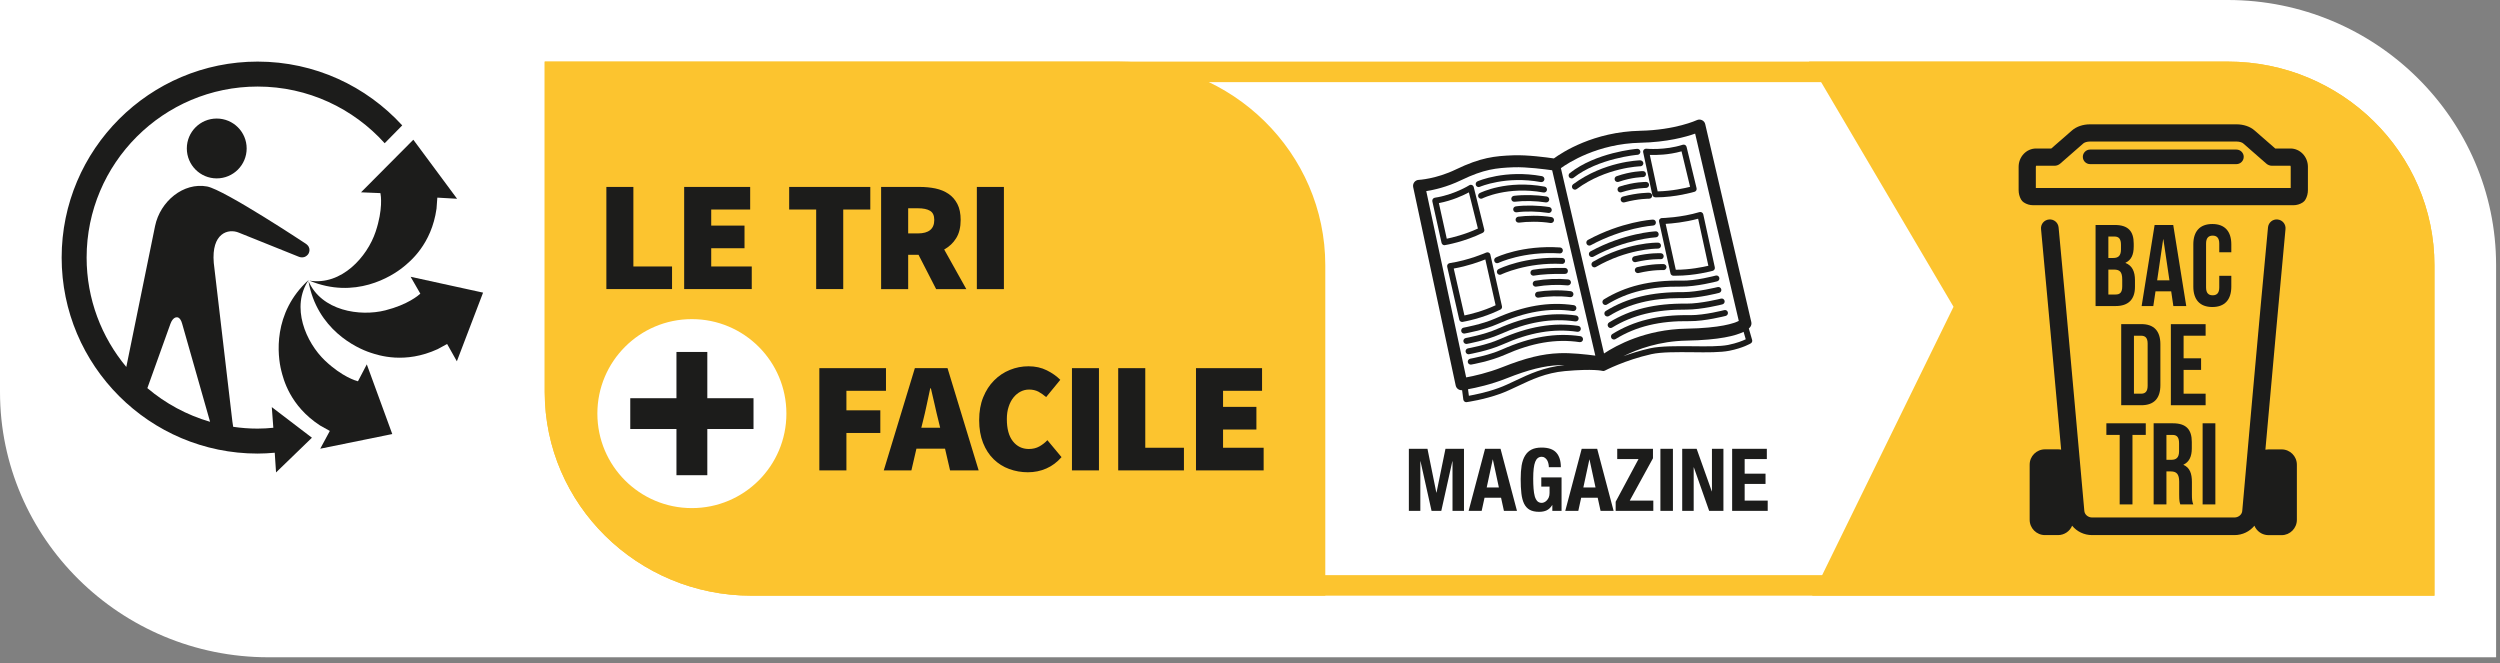 <svg width="230" height="61" viewBox="0 0 230 61" fill="none" xmlns="http://www.w3.org/2000/svg">
<rect x="0" y="0" width="230" height="61" fill="#808080" stroke="none"/>
<g clip-path="url(#clip0_24_3356)">
<path d="M24.698 60.469C11.078 60.469 0 49.521 0 36.062V0H204.948C218.563 0 229.641 10.948 229.641 24.406V60.469" fill="white"/>
<path d="M204.948 5.667H50.114V36.062C50.114 46.396 58.646 54.802 69.135 54.802H223.974V24.406C223.974 14.073 215.437 5.667 204.948 5.667Z" fill="white"/>
<path d="M222.083 52.911H69.135C59.687 52.911 52 45.354 52 36.062V7.557H204.948C214.396 7.557 222.083 15.114 222.083 24.406V52.911ZM204.948 5.667H50.114V36.062C50.114 46.396 58.646 54.802 69.135 54.802H223.969V24.406C223.969 14.073 215.437 5.667 204.948 5.667Z" fill="#FCC42F"/>
<path d="M166.714 54.802L179.724 28.224L166.432 5.667H204.948C215.437 5.667 223.969 14.073 223.969 24.406V54.802" fill="#FCC42F"/>
<path d="M204.948 7.557H169.74L181.87 28.141L169.74 52.911H222.083V24.406C222.083 15.114 214.396 7.557 204.948 7.557Z" fill="#FCC42F"/>
<path d="M209.906 41.344H208.703C208.604 41.344 208.51 41.354 208.417 41.37C208.979 35.109 209.849 25.453 210.266 21.078C210.312 20.63 209.984 20.234 209.536 20.193C209.083 20.146 208.698 20.479 208.656 20.922C208.005 27.641 206.302 46.823 206.286 47.016C206.255 47.344 205.937 47.609 205.568 47.609H192.474C192.104 47.609 191.792 47.344 191.76 47.016C191.74 46.823 190.036 27.641 189.391 20.922C189.349 20.479 188.958 20.146 188.505 20.193C188.057 20.234 187.729 20.63 187.776 21.078C188.193 25.453 189.062 35.109 189.625 41.37C189.531 41.349 189.437 41.339 189.339 41.339H188.141C187.359 41.339 186.729 41.969 186.729 42.745V47.818C186.729 48.599 187.359 49.229 188.141 49.229H189.339C189.922 49.229 190.427 48.87 190.635 48.365C191.068 48.896 191.729 49.229 192.474 49.229H205.568C206.312 49.229 206.974 48.896 207.406 48.365C207.615 48.875 208.12 49.234 208.703 49.234H209.906C210.682 49.234 211.312 48.599 211.312 47.823V42.75C211.312 41.974 210.682 41.344 209.906 41.344Z" fill="#1C1C1B"/>
<path d="M193.969 24.802V27.094H194.641C195.031 27.094 195.245 26.911 195.245 26.359V25.708C195.245 25.016 195.021 24.802 194.49 24.802H193.969ZM193.969 21.76V23.734H194.427C194.865 23.734 195.13 23.542 195.13 22.948V22.531C195.13 21.995 194.948 21.76 194.531 21.76H193.969ZM196.302 22.411V22.677C196.302 23.448 196.068 23.927 195.547 24.172V24.193C196.172 24.438 196.417 24.995 196.417 25.781V26.391C196.417 27.542 195.812 28.156 194.641 28.156H192.792V20.698H194.562C195.776 20.698 196.302 21.26 196.302 22.411Z" fill="#1C1C1B"/>
<path d="M198.458 25.792H199.589L199.031 22.016H199.01L198.458 25.792ZM201.135 28.156H199.948L199.75 26.802H198.307L198.104 28.156H197.031L198.224 20.698H199.938" fill="#1C1C1B"/>
<path d="M205.281 25.375V26.365C205.281 27.562 204.687 28.245 203.536 28.245C202.38 28.245 201.786 27.562 201.786 26.365V22.484C201.786 21.292 202.38 20.609 203.536 20.609C204.687 20.609 205.281 21.292 205.281 22.484V23.208H204.172V22.412C204.172 21.88 203.937 21.677 203.568 21.677C203.193 21.677 202.958 21.88 202.958 22.412V26.443C202.958 26.974 203.193 27.167 203.568 27.167C203.937 27.167 204.172 26.974 204.172 26.443V25.375" fill="#1C1C1B"/>
<path d="M196.323 30.886V36.219H196.984C197.359 36.219 197.583 36.026 197.583 35.49V31.609C197.583 31.078 197.359 30.886 196.984 30.886H196.323ZM195.151 29.818H197.005C198.182 29.818 198.755 30.469 198.755 31.667V35.438C198.755 36.636 198.182 37.281 197.005 37.281H195.151" fill="#1C1C1B"/>
<path d="M200.891 32.964H202.5V34.031H200.891V36.219H202.917V37.281H199.719V29.823H202.917V30.885H200.891" fill="#1C1C1B"/>
<path d="M193.786 38.943H197.411V40.011H196.187V46.406H195.01V40.011H193.786" fill="#1C1C1B"/>
<path d="M199.312 40.011V42.302H199.771C200.203 42.302 200.474 42.109 200.474 41.516V40.781C200.474 40.245 200.292 40.011 199.875 40.011H199.312ZM200.589 46.406C200.526 46.214 200.484 46.099 200.484 45.49V44.318C200.484 43.625 200.25 43.37 199.714 43.37H199.312V46.406H198.135V38.943H199.906C201.125 38.943 201.646 39.511 201.646 40.661V41.25C201.646 42.016 201.396 42.505 200.88 42.75V42.771C201.464 43.016 201.656 43.573 201.656 44.349V45.5C201.656 45.865 201.667 46.13 201.781 46.406" fill="#1C1C1B"/>
<path d="M202.641 46.406H203.813V38.943H202.641V46.406Z" fill="#1C1C1B"/>
<path d="M210.745 17.297H187.297V15.349C187.297 15.281 187.328 15.25 187.323 15.25H189.021C189.208 15.25 189.396 15.177 189.542 15.052L191.667 13.193C191.76 13.109 191.995 13.021 192.286 13.021H205.755C206.047 13.021 206.281 13.109 206.375 13.193L208.5 15.052C208.646 15.177 208.833 15.25 209.026 15.25H210.719C210.714 15.25 210.745 15.281 210.745 15.349V17.297ZM210.719 13.662H209.323L207.417 12C207.01 11.641 206.406 11.438 205.755 11.438H192.286C191.641 11.438 191.036 11.641 190.625 12L188.719 13.662H187.323C186.432 13.662 185.714 14.417 185.714 15.349V17.49C185.714 17.792 185.786 18.083 185.932 18.344C185.99 18.453 186.078 18.547 186.187 18.62C186.443 18.792 186.745 18.88 187.052 18.88H210.99C211.297 18.88 211.599 18.792 211.859 18.62C211.964 18.547 212.052 18.453 212.109 18.344C212.255 18.083 212.328 17.792 212.328 17.49V15.349C212.328 14.417 211.609 13.662 210.719 13.662Z" fill="#1C1C1B"/>
<path d="M205.75 13.76H192.292C191.922 13.76 191.62 14.062 191.62 14.427C191.62 14.802 191.922 15.099 192.292 15.099H205.75C206.12 15.099 206.422 14.802 206.422 14.427C206.422 14.062 206.12 13.76 205.75 13.76Z" fill="#1C1C1B"/>
<path d="M102.901 5.667H50.114V36.062C50.114 46.396 58.646 54.802 69.135 54.802H121.927V24.406C121.927 14.073 113.391 5.667 102.901 5.667Z" fill="#FCC42F"/>
<path d="M63.651 29.359C58.849 29.359 54.958 33.25 54.958 38.052C54.958 42.854 58.849 46.745 63.651 46.745C68.458 46.745 72.349 42.854 72.349 38.052C72.349 33.25 68.458 29.359 63.651 29.359Z" fill="white"/>
<path d="M69.323 39.469H65.073V43.719H62.234V39.469H57.984V36.636H62.234V32.38H65.073V36.636H69.323" fill="#1C1C1B"/>
<path d="M55.786 26.594V17.198H58.271V24.516H61.828V26.594" fill="#1C1C1B"/>
<path d="M62.943 26.594V17.198H69.016V19.276H65.432V20.755H68.495V22.838H65.432V24.516H69.161V26.594" fill="#1C1C1B"/>
<path d="M75.088 26.594V19.276H72.604V17.198H80.068V19.276H77.578V26.594" fill="#1C1C1B"/>
<path d="M83.552 21.474H84.448C85.448 21.474 85.953 21.062 85.953 20.234C85.953 19.828 85.823 19.547 85.568 19.396C85.312 19.239 84.938 19.161 84.448 19.161H83.552V21.474ZM81.062 26.599V17.198H84.62C85.125 17.198 85.604 17.245 86.062 17.338C86.521 17.438 86.917 17.599 87.26 17.833C87.604 18.062 87.875 18.375 88.078 18.766C88.281 19.156 88.38 19.646 88.38 20.234C88.38 20.906 88.245 21.469 87.969 21.911C87.698 22.354 87.328 22.698 86.865 22.953L88.901 26.599H86.125L84.505 23.443H83.552V26.599" fill="#1C1C1B"/>
<path d="M89.87 26.599H92.359V17.198H89.87V26.599Z" fill="#1C1C1B"/>
<path d="M75.38 43.276V33.87H81.51V35.953H77.87V37.75H80.99V39.833H77.87V43.276" fill="#1C1C1B"/>
<path d="M84.922 38.703L84.76 39.354H86.495L86.338 38.703C86.224 38.25 86.104 37.76 85.99 37.229C85.875 36.698 85.76 36.198 85.641 35.724H85.583C85.479 36.203 85.37 36.708 85.26 37.234C85.151 37.76 85.036 38.25 84.922 38.703ZM81.307 43.276L84.167 33.87H87.172L90.036 43.276H87.406L86.943 41.276H84.312L83.849 43.276" fill="#1C1C1B"/>
<path d="M94.562 43.448C93.969 43.448 93.396 43.349 92.854 43.151C92.307 42.953 91.833 42.651 91.422 42.255C91.01 41.854 90.682 41.354 90.443 40.75C90.203 40.146 90.083 39.448 90.083 38.646C90.083 37.854 90.208 37.151 90.458 36.542C90.708 35.927 91.042 35.411 91.463 34.995C91.88 34.573 92.365 34.25 92.911 34.031C93.458 33.807 94.026 33.698 94.625 33.698C95.25 33.698 95.812 33.823 96.302 34.068C96.797 34.312 97.208 34.604 97.547 34.943L96.245 36.531C96.016 36.333 95.776 36.167 95.531 36.031C95.281 35.906 95 35.839 94.682 35.839C94.401 35.839 94.141 35.901 93.896 36.026C93.651 36.151 93.432 36.333 93.245 36.562C93.057 36.792 92.906 37.078 92.797 37.417C92.682 37.75 92.63 38.135 92.63 38.557C92.63 39.448 92.812 40.125 93.187 40.599C93.557 41.068 94.047 41.307 94.651 41.307C95.021 41.307 95.344 41.229 95.63 41.068C95.911 40.906 96.156 40.719 96.359 40.495L97.661 42.057C97.255 42.521 96.792 42.87 96.266 43.099C95.74 43.333 95.172 43.448 94.562 43.448Z" fill="#1C1C1B"/>
<path d="M98.62 43.276H101.104V33.87H98.62V43.276Z" fill="#1C1C1B"/>
<path d="M102.875 43.276V33.87H105.365V41.193H108.922V43.276" fill="#1C1C1B"/>
<path d="M110.031 43.276V33.87H116.109V35.953H112.521V37.432H115.589V39.516H112.521V41.193H116.255V43.276" fill="#1C1C1B"/>
<path d="M28.406 25.745C26.713 28.234 28.151 31.51 29.896 33.172C31.489 34.682 32.766 35.036 32.932 35.078L33.745 33.521L36.089 39.932L29.463 41.281L30.344 39.646L29.448 39.146C26.656 37.328 26.068 34.859 25.875 34.089C25.542 32.76 25.047 28.786 28.406 25.745Z" fill="#1C1C1B"/>
<path d="M28.375 25.849C29.578 28.609 33.115 29.141 35.448 28.552C37.521 28.026 38.505 27.172 38.672 27.016L38.661 27L37.776 25.463L44.443 26.922L42.031 33.239L41.135 31.646L40.266 32.12C37.24 33.51 34.833 32.693 34.078 32.443C32.781 32.016 29.156 30.312 28.375 25.849Z" fill="#1C1C1B"/>
<path d="M40.161 19.193C39.698 22.489 37.713 24.073 37.094 24.573C36.031 25.438 32.646 27.568 28.463 25.818C31.437 26.292 33.797 23.604 34.557 21.318C35.245 19.266 35.041 17.969 35 17.771L34.979 17.766L33.213 17.693L38.026 12.854L42.052 18.286L40.234 18.182" fill="#1C1C1B"/>
<path fill-rule="evenodd" clip-rule="evenodd" d="M19.938 16.412C18.417 16.412 17.188 15.182 17.188 13.656C17.188 12.135 18.417 10.906 19.938 10.906C21.458 10.906 22.693 12.135 22.693 13.656C22.693 15.182 21.458 16.412 19.938 16.412Z" fill="#1C1C1B"/>
<path d="M15.677 29.797C15.912 29.151 16.26 29.193 16.26 29.193C16.26 29.193 16.578 29.125 16.755 29.771L19.328 38.807C17.182 38.182 15.224 37.12 13.557 35.708L15.677 29.797ZM23.703 5.667C13.76 5.667 5.672 13.755 5.672 23.698C5.672 33.641 13.76 41.729 23.703 41.729C24.234 41.729 24.755 41.698 25.276 41.651L25.396 43.464L28.698 40.271L25.005 37.453L25.146 39.354C24.672 39.401 24.188 39.432 23.703 39.432C22.938 39.432 22.188 39.375 21.453 39.266L21.38 38.786L19.667 24.188C19.432 21.432 21.005 20.995 21.979 21.406L27.448 23.604C28.073 23.875 28.375 23.349 28.375 23.349C28.375 23.349 28.729 22.802 28.094 22.396C28.094 22.396 20.641 17.458 19.052 17.156C16.885 16.755 14.74 18.51 14.266 20.797L11.62 33.76C9.344 31.031 7.969 27.521 7.969 23.698C7.969 15.021 15.026 7.963 23.703 7.963C28.338 7.963 32.51 9.979 35.391 13.177L37.005 11.536C33.708 7.932 28.963 5.667 23.703 5.667Z" fill="#1C1C1B"/>
<path d="M129.615 41.288H131.327L132.143 45.32H132.159L132.983 41.288H134.687V47H133.631V42.44H133.615L132.599 47H131.703L130.687 42.44H130.671V47H129.615V41.288ZM137.897 44.848L137.345 42.28H137.329L136.777 44.848H137.897ZM138.049 41.288L139.561 47H138.361L138.097 45.792H136.577L136.313 47H135.113L136.625 41.288H138.049ZM142.495 42.984C142.495 42.877 142.481 42.768 142.455 42.656C142.433 42.544 142.396 42.443 142.343 42.352C142.289 42.256 142.22 42.179 142.135 42.12C142.055 42.056 141.956 42.024 141.839 42.024C141.561 42.024 141.361 42.179 141.239 42.488C141.116 42.797 141.055 43.309 141.055 44.024C141.055 44.365 141.065 44.675 141.087 44.952C141.108 45.229 141.145 45.467 141.199 45.664C141.257 45.856 141.337 46.005 141.439 46.112C141.545 46.213 141.681 46.264 141.847 46.264C141.916 46.264 141.991 46.245 142.071 46.208C142.156 46.171 142.233 46.115 142.303 46.04C142.377 45.965 142.439 45.872 142.487 45.76C142.535 45.643 142.559 45.507 142.559 45.352V44.768H141.799V43.92H143.663V47H142.815V46.472H142.799C142.66 46.696 142.492 46.856 142.295 46.952C142.103 47.043 141.871 47.088 141.599 47.088C141.247 47.088 140.959 47.027 140.735 46.904C140.516 46.781 140.343 46.592 140.215 46.336C140.092 46.08 140.009 45.765 139.967 45.392C139.924 45.013 139.903 44.576 139.903 44.08C139.903 43.6 139.932 43.179 139.991 42.816C140.055 42.453 140.161 42.152 140.311 41.912C140.46 41.667 140.657 41.483 140.903 41.36C141.148 41.237 141.455 41.176 141.823 41.176C142.452 41.176 142.905 41.333 143.183 41.648C143.46 41.957 143.599 42.403 143.599 42.984H142.495ZM146.788 44.848L146.236 42.28H146.22L145.668 44.848H146.788ZM146.94 41.288L148.452 47H147.252L146.988 45.792H145.468L145.204 47H144.004L145.516 41.288H146.94ZM148.641 46.16L150.745 42.232H148.785V41.288H152.073V42.16L149.937 46.056H152.105V47H148.641V46.16ZM152.757 47V41.288H153.909V47H152.757ZM156.091 41.288L157.483 45.2H157.499V41.288H158.555V47H157.243L155.835 43H155.819V47H154.763V41.288H156.091ZM162.549 41.288V42.232H160.509V43.576H162.429V44.52H160.509V46.056H162.629V47H159.357V41.288H162.549Z" fill="#1C1C1B"/>
<path d="M137.617 23.69C137.48 23.759 137.424 23.922 137.493 24.06C137.54 24.159 137.635 24.215 137.738 24.215C137.776 24.215 137.819 24.206 137.858 24.189C137.88 24.176 140.145 23.101 143.49 23.312C143.649 23.333 143.774 23.209 143.782 23.054C143.791 22.904 143.679 22.775 143.524 22.766C140.033 22.538 137.716 23.643 137.617 23.69Z" fill="#1C1C1B"/>
<path d="M137.867 24.756C137.729 24.825 137.673 24.988 137.742 25.126C137.789 25.221 137.888 25.281 137.987 25.281C138.03 25.281 138.073 25.268 138.112 25.251C138.133 25.238 140.455 24.12 143.7 24.279C143.709 24.284 143.713 24.284 143.713 24.284C143.864 24.284 143.984 24.167 143.988 24.021C143.997 23.866 143.881 23.742 143.731 23.733C140.287 23.566 137.966 24.709 137.867 24.756Z" fill="#1C1C1B"/>
<path d="M141.026 24.817C140.876 24.838 140.777 24.984 140.803 25.135C140.824 25.268 140.94 25.363 141.074 25.363C141.087 25.363 141.104 25.363 141.121 25.358C141.83 25.234 142.866 25.182 143.967 25.199C144.148 25.208 144.246 25.083 144.246 24.928C144.251 24.778 144.13 24.653 143.98 24.649C142.854 24.628 141.77 24.688 141.026 24.817Z" fill="#1C1C1B"/>
<path d="M141.241 25.827C141.091 25.853 140.988 25.994 141.013 26.145C141.035 26.278 141.155 26.373 141.284 26.373C141.302 26.373 141.314 26.373 141.332 26.369C142.26 26.209 143.344 26.166 144.225 26.257C144.375 26.265 144.509 26.158 144.526 26.007C144.539 25.857 144.427 25.724 144.276 25.706C143.348 25.616 142.213 25.659 141.241 25.827Z" fill="#1C1C1B"/>
<path d="M141.452 26.841C141.302 26.867 141.203 27.009 141.228 27.16C141.25 27.293 141.366 27.387 141.499 27.387C141.512 27.387 141.529 27.387 141.542 27.383C142.265 27.258 143.494 27.207 144.444 27.336C144.607 27.362 144.732 27.254 144.754 27.104C144.775 26.949 144.668 26.811 144.517 26.79C143.468 26.648 142.191 26.717 141.452 26.841Z" fill="#1C1C1B"/>
<path d="M136.04 17.212C136.074 17.212 136.113 17.203 136.147 17.186C136.173 17.177 138.537 16.154 141.762 16.752C141.908 16.773 142.054 16.679 142.084 16.528C142.11 16.378 142.011 16.236 141.861 16.206C138.464 15.587 136.031 16.64 135.928 16.683C135.786 16.747 135.726 16.906 135.786 17.048C135.833 17.151 135.932 17.212 136.04 17.212Z" fill="#1C1C1B"/>
<path d="M136.134 17.762C136.001 17.831 135.945 17.994 136.014 18.132C136.065 18.226 136.16 18.282 136.259 18.282C136.302 18.282 136.345 18.273 136.384 18.252C136.405 18.239 138.705 17.104 141.998 17.71C142.149 17.736 142.29 17.637 142.32 17.487C142.346 17.341 142.247 17.194 142.097 17.169C138.615 16.532 136.233 17.71 136.134 17.762Z" fill="#1C1C1B"/>
<path d="M139.285 18.015C139.131 18.033 139.023 18.17 139.04 18.321C139.062 18.476 139.191 18.583 139.35 18.561C140.227 18.454 141.323 18.48 142.213 18.622C142.226 18.622 142.239 18.622 142.256 18.622C142.385 18.622 142.505 18.527 142.527 18.394C142.548 18.243 142.45 18.102 142.295 18.076C141.366 17.93 140.21 17.904 139.285 18.015Z" fill="#1C1C1B"/>
<path d="M139.449 18.987C139.298 19.009 139.195 19.146 139.217 19.301C139.238 19.447 139.371 19.546 139.526 19.533C140.339 19.417 141.456 19.439 142.445 19.589C142.458 19.593 142.471 19.593 142.488 19.593C142.621 19.593 142.737 19.494 142.759 19.361C142.78 19.211 142.677 19.069 142.531 19.047C141.491 18.888 140.309 18.867 139.449 18.987Z" fill="#1C1C1B"/>
<path d="M139.668 19.937C139.522 19.963 139.414 20.101 139.436 20.251C139.462 20.401 139.591 20.496 139.75 20.483C140.472 20.38 141.697 20.358 142.647 20.518C142.66 20.518 142.677 20.518 142.69 20.518C142.823 20.518 142.944 20.423 142.965 20.29C142.991 20.139 142.888 19.997 142.738 19.972C141.689 19.795 140.412 19.834 139.668 19.937Z" fill="#1C1C1B"/>
<path d="M134.75 30.685C134.819 30.672 136.512 30.371 137.794 29.803C140.326 28.677 142.531 28.299 144.715 28.621C144.87 28.634 145.003 28.535 145.025 28.385C145.046 28.234 144.943 28.097 144.792 28.075C142.497 27.74 140.201 28.127 137.57 29.3C136.353 29.838 134.672 30.139 134.655 30.143C134.505 30.169 134.406 30.311 134.432 30.461C134.453 30.595 134.569 30.689 134.703 30.689C134.715 30.689 134.733 30.689 134.75 30.685Z" fill="#1C1C1B"/>
<path d="M134.952 31.639C135.025 31.626 136.719 31.321 138 30.753C140.532 29.627 142.729 29.249 144.917 29.571C145.076 29.588 145.209 29.49 145.231 29.339C145.252 29.189 145.149 29.047 144.999 29.025C142.703 28.694 140.407 29.081 137.772 30.25C136.556 30.792 134.875 31.093 134.857 31.097C134.707 31.123 134.608 31.265 134.634 31.416C134.655 31.549 134.776 31.643 134.905 31.643C134.922 31.643 134.935 31.639 134.952 31.639Z" fill="#1C1C1B"/>
<path d="M135.107 32.594C135.124 32.594 135.137 32.594 135.154 32.589C135.227 32.576 136.921 32.275 138.202 31.708C140.73 30.582 142.931 30.203 145.119 30.526C145.274 30.539 145.411 30.44 145.433 30.289C145.454 30.139 145.351 30.001 145.201 29.98C142.905 29.644 140.609 30.036 137.978 31.205C136.758 31.747 135.077 32.043 135.059 32.048C134.909 32.073 134.81 32.215 134.836 32.366C134.862 32.499 134.978 32.594 135.107 32.594Z" fill="#1C1C1B"/>
<path d="M138.18 32.155C136.964 32.697 135.279 32.998 135.266 32.998C135.115 33.028 135.012 33.17 135.038 33.32C135.064 33.453 135.18 33.544 135.313 33.544C135.326 33.544 135.343 33.544 135.36 33.539C135.429 33.531 137.123 33.225 138.404 32.658C140.936 31.532 143.137 31.153 145.321 31.476C145.485 31.493 145.614 31.394 145.635 31.244C145.656 31.093 145.553 30.956 145.403 30.93C143.111 30.595 140.816 30.986 138.18 32.155Z" fill="#1C1C1B"/>
<path d="M133.744 24.705C135.008 24.486 136.126 24.077 136.65 23.866L137.596 28.084C136.422 28.634 135.236 28.918 134.728 29.021L133.744 24.705ZM134.565 29.614C134.634 29.601 136.358 29.313 138.034 28.484C138.15 28.428 138.211 28.299 138.181 28.178L137.114 23.428C137.097 23.346 137.041 23.277 136.968 23.243C136.895 23.204 136.809 23.204 136.732 23.235C136.719 23.243 135.12 23.948 133.374 24.206C133.297 24.219 133.228 24.262 133.185 24.322C133.142 24.387 133.125 24.464 133.142 24.541L134.251 29.404C134.277 29.533 134.393 29.619 134.518 29.619C134.535 29.619 134.548 29.619 134.565 29.614Z" fill="#1C1C1B"/>
<path d="M133.103 21.962L132.377 18.686C133.606 18.454 134.638 17.968 135.137 17.698L135.967 21.025C134.793 21.571 133.611 21.855 133.103 21.962ZM136.551 21.111L135.584 17.212C135.562 17.126 135.502 17.057 135.421 17.023C135.339 16.988 135.244 16.997 135.171 17.044C135.158 17.057 133.735 17.934 132.007 18.188C131.93 18.2 131.861 18.243 131.818 18.308C131.775 18.368 131.762 18.445 131.775 18.523L132.622 22.34C132.652 22.469 132.764 22.56 132.893 22.56C132.906 22.56 132.923 22.555 132.936 22.551C133.009 22.543 134.728 22.25 136.409 21.42C136.525 21.364 136.586 21.236 136.551 21.111Z" fill="#1C1C1B"/>
<path d="M146.349 22.56C149.349 20.939 152.058 20.754 152.088 20.75C152.238 20.745 152.354 20.612 152.341 20.462C152.333 20.311 152.221 20.195 152.053 20.204C151.937 20.208 149.199 20.393 146.086 22.074C145.953 22.147 145.902 22.315 145.975 22.448C146.022 22.538 146.116 22.594 146.215 22.594C146.258 22.594 146.306 22.581 146.349 22.56Z" fill="#1C1C1B"/>
<path d="M146.585 23.617C149.564 21.988 152.311 21.837 152.337 21.833C152.492 21.829 152.608 21.696 152.599 21.545C152.591 21.395 152.475 21.266 152.311 21.283C152.195 21.291 149.418 21.442 146.319 23.131C146.185 23.204 146.138 23.372 146.211 23.506C146.263 23.596 146.357 23.647 146.452 23.647C146.499 23.647 146.542 23.639 146.585 23.617Z" fill="#1C1C1B"/>
<path d="M152.535 22.873C152.685 22.873 152.81 22.753 152.81 22.603C152.814 22.452 152.694 22.328 152.544 22.323C152.44 22.319 149.672 22.285 146.551 24.081C146.417 24.159 146.374 24.326 146.452 24.46C146.503 24.546 146.594 24.597 146.688 24.597C146.736 24.597 146.783 24.584 146.826 24.559C149.68 22.912 152.281 22.873 152.513 22.873" fill="#1C1C1B"/>
<path d="M152.797 23.295C152.758 23.295 151.774 23.243 150.36 23.578C150.213 23.613 150.123 23.759 150.158 23.91C150.188 24.034 150.299 24.12 150.424 24.12C150.446 24.12 150.467 24.12 150.489 24.112C151.821 23.798 152.763 23.845 152.771 23.845C152.943 23.862 153.051 23.733 153.059 23.583C153.068 23.432 152.952 23.299 152.797 23.295Z" fill="#1C1C1B"/>
<path d="M150.618 24.58C150.471 24.615 150.377 24.765 150.411 24.911C150.446 25.04 150.557 25.126 150.682 25.126C150.704 25.126 150.725 25.122 150.747 25.118C152.071 24.804 153.016 24.847 153.025 24.847C153.167 24.872 153.309 24.735 153.317 24.584C153.322 24.434 153.206 24.305 153.055 24.296C153.012 24.292 152.023 24.249 150.618 24.58Z" fill="#1C1C1B"/>
<path d="M144.371 16.313C144.427 16.382 144.509 16.416 144.586 16.416C144.651 16.416 144.711 16.399 144.758 16.36C147.041 14.555 150.626 14.241 150.665 14.241C150.815 14.228 150.927 14.095 150.914 13.944C150.901 13.794 150.772 13.682 150.618 13.691C150.467 13.704 146.834 14.022 144.418 15.926C144.298 16.021 144.277 16.193 144.371 16.313Z" fill="#1C1C1B"/>
<path d="M144.732 16.949C144.608 17.04 144.582 17.212 144.672 17.336C144.728 17.409 144.81 17.448 144.896 17.448C144.951 17.448 145.012 17.431 145.059 17.392C147.759 15.393 150.888 15.299 150.918 15.299C151.073 15.294 151.189 15.17 151.189 15.019C151.185 14.869 151.047 14.757 150.906 14.748C150.772 14.753 147.574 14.847 144.732 16.949Z" fill="#1C1C1B"/>
<path d="M151.155 15.741C151.112 15.741 150.059 15.746 148.73 16.21C148.584 16.257 148.511 16.416 148.558 16.558C148.601 16.674 148.705 16.743 148.821 16.743C148.851 16.743 148.881 16.739 148.911 16.73C150.145 16.3 151.146 16.292 151.155 16.292C151.31 16.292 151.43 16.167 151.43 16.017C151.43 15.866 151.31 15.741 151.155 15.741Z" fill="#1C1C1B"/>
<path d="M151.443 16.739C151.4 16.739 150.368 16.721 149.001 17.164C148.855 17.212 148.778 17.366 148.825 17.512C148.864 17.629 148.971 17.702 149.087 17.702C149.113 17.702 149.143 17.697 149.173 17.689C150.437 17.276 151.443 17.297 151.434 17.289C151.572 17.289 151.71 17.169 151.714 17.018C151.718 16.868 151.598 16.739 151.443 16.739Z" fill="#1C1C1B"/>
<path d="M149.109 18.42C149.139 18.544 149.251 18.626 149.371 18.626C149.397 18.626 149.418 18.622 149.444 18.617C150.764 18.265 151.71 18.282 151.714 18.282C151.877 18.278 151.993 18.166 151.998 18.015C152.002 17.861 151.882 17.736 151.727 17.732C151.688 17.732 150.695 17.715 149.302 18.084C149.156 18.123 149.066 18.273 149.109 18.42Z" fill="#1C1C1B"/>
<path d="M147.552 27.547C147.423 27.628 147.385 27.796 147.462 27.925C147.514 28.011 147.604 28.058 147.699 28.058C147.746 28.058 147.798 28.045 147.841 28.015C149.723 26.859 151.886 26.334 154.667 26.369C156.047 26.381 157.905 25.904 157.978 25.883C158.128 25.844 158.218 25.694 158.175 25.547C158.137 25.401 157.995 25.311 157.84 25.354C157.823 25.358 155.983 25.857 154.672 25.818C151.796 25.767 149.53 26.334 147.552 27.547Z" fill="#1C1C1B"/>
<path d="M154.852 26.876C151.976 26.85 149.706 27.392 147.733 28.608C147.6 28.686 147.561 28.858 147.643 28.987C147.694 29.068 147.785 29.116 147.875 29.116C147.926 29.116 147.974 29.103 148.021 29.077C149.848 27.951 151.946 27.426 154.599 27.426C154.702 27.426 154.805 27.426 154.917 27.426C156.31 27.426 158.081 26.966 158.158 26.945C158.309 26.906 158.395 26.755 158.356 26.609C158.317 26.463 158.175 26.373 158.021 26.412C157.999 26.416 156.202 26.867 154.852 26.876Z" fill="#1C1C1B"/>
<path d="M155.153 27.933C152.26 27.903 150.011 28.449 148.034 29.666C147.905 29.748 147.866 29.915 147.944 30.044C147.995 30.13 148.086 30.177 148.18 30.177C148.227 30.177 148.279 30.16 148.322 30.134C150.209 28.978 152.363 28.462 155.149 28.484C156.542 28.488 158.386 28.024 158.463 28.002C158.61 27.963 158.7 27.813 158.661 27.667C158.618 27.521 158.476 27.43 158.321 27.473C158.304 27.478 156.473 27.942 155.153 27.933Z" fill="#1C1C1B"/>
<path d="M155.523 28.995C155.501 28.995 155.48 28.995 155.458 28.995C152.574 28.944 150.317 29.511 148.339 30.728C148.21 30.805 148.172 30.973 148.249 31.106C148.301 31.188 148.391 31.235 148.485 31.235C148.533 31.235 148.584 31.222 148.627 31.196C150.51 30.036 152.69 29.503 155.45 29.546C156.851 29.558 158.691 29.081 158.764 29.064C158.915 29.025 159.001 28.875 158.962 28.724C158.923 28.582 158.777 28.488 158.627 28.531C158.61 28.535 156.847 28.995 155.523 28.995Z" fill="#1C1C1B"/>
<path d="M156.228 20.122L157.169 24.451C156.666 24.567 155.471 24.817 154.173 24.817L153.24 20.595C153.803 20.565 154.99 20.457 156.228 20.122ZM152.685 20.165C152.634 20.23 152.617 20.316 152.634 20.393L153.683 25.148C153.709 25.272 153.816 25.363 153.945 25.367C154.018 25.367 154.091 25.367 154.164 25.367C155.944 25.367 157.5 24.933 157.569 24.916C157.711 24.877 157.793 24.735 157.763 24.593L156.701 19.718C156.684 19.645 156.636 19.58 156.572 19.542C156.507 19.503 156.426 19.49 156.353 19.512C154.659 20.023 152.913 20.062 152.896 20.062C152.814 20.062 152.737 20.101 152.685 20.165Z" fill="#1C1C1B"/>
<path d="M154.702 13.923L155.488 17.186C154.99 17.315 153.799 17.581 152.505 17.607L151.783 14.254C152.354 14.271 153.489 14.262 154.702 13.923ZM152.316 18.157C154.173 18.157 155.828 17.663 155.901 17.642C156.039 17.603 156.12 17.457 156.086 17.315L155.166 13.514C155.149 13.441 155.102 13.377 155.033 13.338C154.968 13.3 154.891 13.295 154.813 13.317C153.154 13.85 151.482 13.682 151.465 13.682C151.391 13.674 151.293 13.708 151.232 13.772C151.177 13.837 151.151 13.927 151.172 14.013L152.015 17.938C152.045 18.076 152.191 18.157 152.316 18.157Z" fill="#1C1C1B"/>
<path d="M158.988 31.734C158.235 31.88 157.019 31.871 155.721 31.854C154.28 31.841 152.784 31.828 151.813 32.043C150.875 32.254 150.037 32.52 149.345 32.774C150.648 32.121 152.655 31.381 155.162 31.338C158.21 31.282 159.689 30.883 160.411 30.53L160.608 31.213C160.342 31.343 159.792 31.57 158.988 31.734ZM139.427 35.014C138.881 35.272 138.37 35.517 137.854 35.702C136.757 36.102 135.635 36.321 135.137 36.411L135.059 35.809C135.777 35.68 137.144 35.388 138.619 34.803C140.652 33.999 142.067 33.647 143.49 33.591C143.636 33.587 143.795 33.591 143.954 33.591C143.941 33.595 143.928 33.595 143.915 33.595C142.067 33.767 140.661 34.429 139.427 35.014ZM131.216 17.581C131.912 17.474 133.099 17.216 134.419 16.58C136.53 15.561 137.652 15.453 139.251 15.389C140.45 15.346 142.209 15.582 142.798 15.664L146.77 32.718C145.953 32.611 144.539 32.447 143.447 32.495C141.891 32.555 140.373 32.925 138.215 33.78C136.861 34.313 135.571 34.597 134.887 34.721L131.216 17.581ZM150.927 13.132C153.352 13.08 155.084 12.603 155.953 12.293L159.968 29.524C159.538 29.743 158.291 30.182 155.144 30.238C151.383 30.302 148.692 31.777 147.57 32.52L143.602 15.47C144.246 15.002 146.972 13.213 150.927 13.132ZM160.892 30.22C160.965 30.156 161.013 30.1 161.038 30.061C161.124 29.937 161.154 29.778 161.12 29.627L156.881 11.425C156.847 11.262 156.735 11.124 156.585 11.055C156.434 10.982 156.258 10.982 156.112 11.051C156.09 11.06 154.151 11.963 150.901 12.031C146.624 12.121 143.726 14.013 142.957 14.576C142.316 14.482 140.519 14.237 139.208 14.288C137.518 14.353 136.237 14.482 133.937 15.591C132.119 16.468 130.541 16.549 130.528 16.549C130.365 16.554 130.214 16.631 130.115 16.76C130.017 16.889 129.978 17.057 130.012 17.216L133.924 35.465C133.98 35.723 134.204 35.899 134.462 35.899C134.479 35.899 134.496 35.899 134.513 35.895L134.625 36.759C134.638 36.832 134.672 36.897 134.733 36.944C134.78 36.978 134.84 37 134.9 37C134.913 37 134.926 36.996 134.935 36.996C134.999 36.987 136.512 36.776 138.043 36.222C138.58 36.024 139.105 35.775 139.659 35.513C140.915 34.919 142.213 34.304 143.967 34.141C146.628 33.905 147.415 34.12 147.419 34.12C147.492 34.145 147.565 34.137 147.634 34.102C147.651 34.094 149.491 33.131 151.933 32.581C152.844 32.379 154.306 32.391 155.716 32.404C157.036 32.422 158.283 32.43 159.095 32.271C160.368 32.017 161.047 31.605 161.077 31.587C161.18 31.523 161.232 31.394 161.197 31.278" fill="#1C1C1B"/>
</g>
<defs>
<clipPath id="clip0_24_3356">
<rect width="230" height="61" fill="white"/>
</clipPath>
</defs>
</svg>
